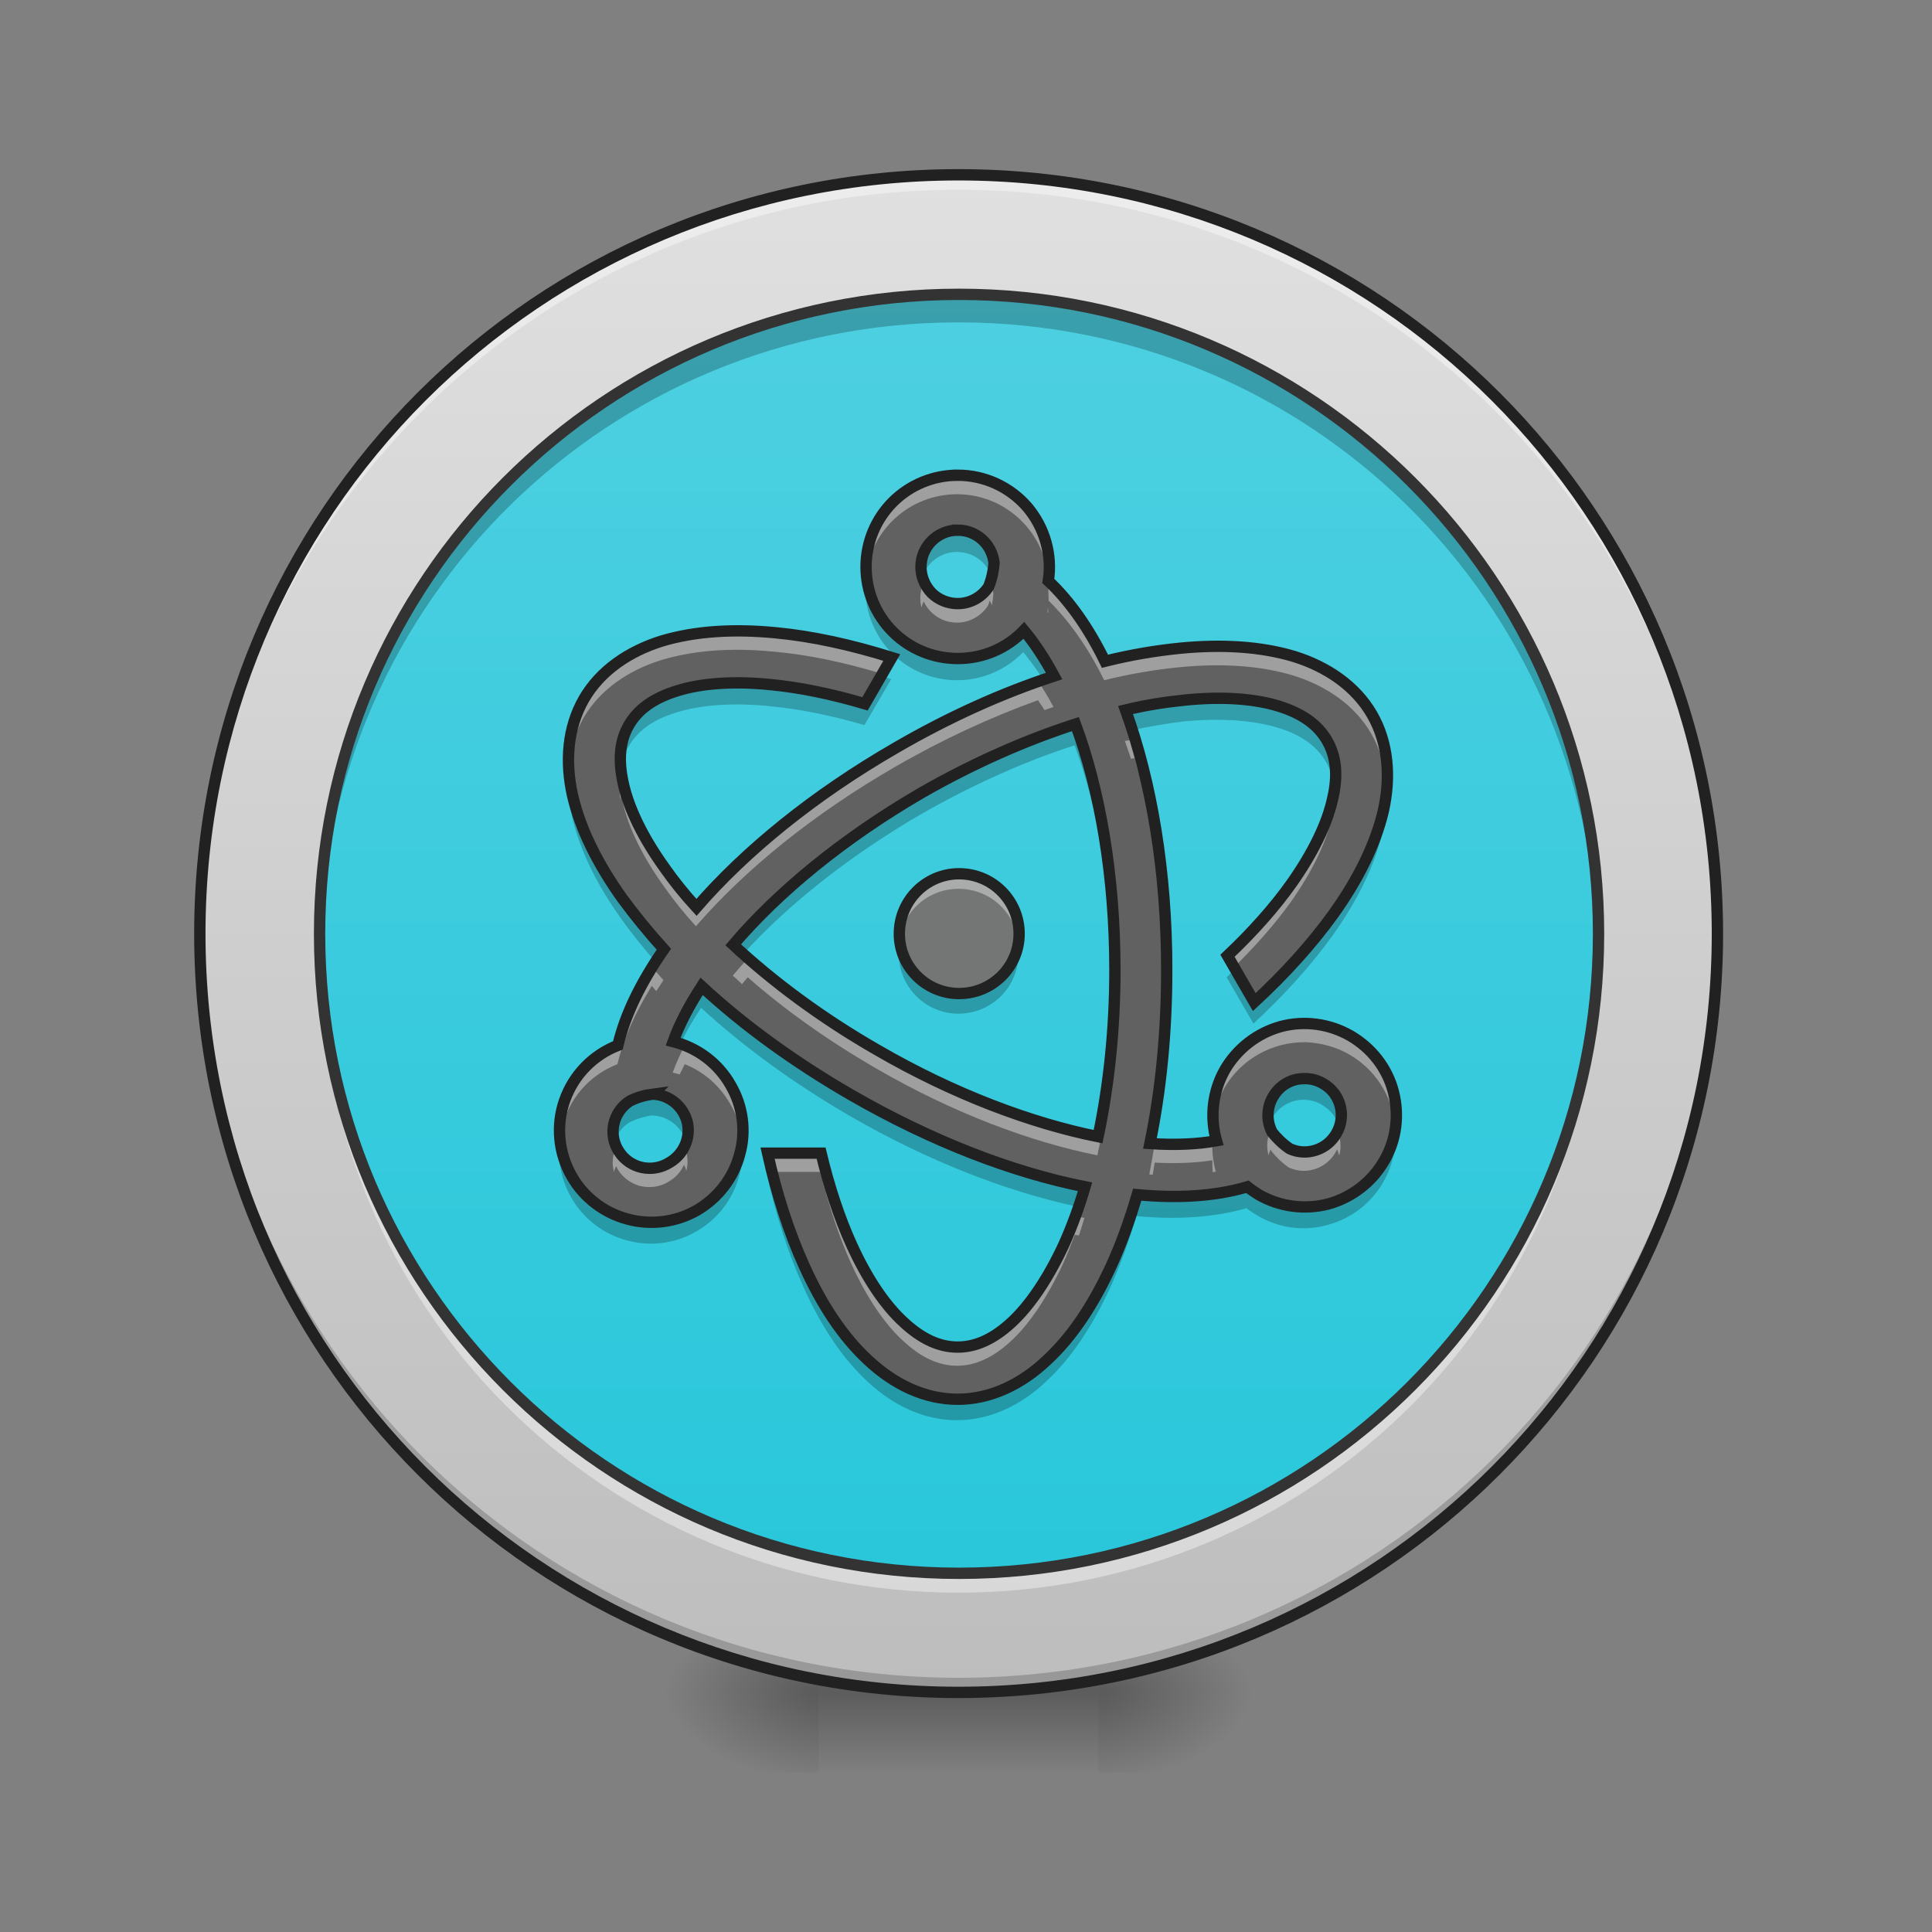 <svg height="22" viewBox="0 0 22 22" width="22" xmlns="http://www.w3.org/2000/svg" xmlns:xlink="http://www.w3.org/1999/xlink"><rect x="0" y="0" width="22" height="22" fill="#808080" stroke="none"/><linearGradient id="a"><stop offset="0" stop-opacity=".314"/><stop offset=".222" stop-opacity=".275"/><stop offset="1" stop-opacity="0"/></linearGradient><radialGradient id="b" cx="450.909" cy="189.579" gradientTransform="matrix(0 -.054 -.097 -0 30.61 43.722)" gradientUnits="userSpaceOnUse" r="21.167" xlink:href="#a"/><radialGradient id="c" cx="450.909" cy="189.579" gradientTransform="matrix(-0 .054 .097 0 -8.779 -5.175)" gradientUnits="userSpaceOnUse" r="21.167" xlink:href="#a"/><radialGradient id="d" cx="450.909" cy="189.579" gradientTransform="matrix(-0 -.054 .097 -0 -8.779 43.722)" gradientUnits="userSpaceOnUse" r="21.167" xlink:href="#a"/><radialGradient id="e" cx="450.909" cy="189.579" gradientTransform="matrix(0 .054 -.097 0 30.61 -5.175)" gradientUnits="userSpaceOnUse" r="21.167" xlink:href="#a"/><linearGradient id="f" gradientTransform="matrix(.009 0 0 .043 8.57 9.239)" gradientUnits="userSpaceOnUse" x1="255.323" x2="255.323" y1="233.5" y2="254.667"><stop offset="0" stop-opacity=".275"/><stop offset="1" stop-opacity="0"/></linearGradient><linearGradient id="g" gradientUnits="userSpaceOnUse" x1="12.28" x2="12.28" y1="19.273" y2="1.991"><stop offset="0" stop-color="#bdbdbd"/><stop offset="1" stop-color="#e0e0e0"/></linearGradient><linearGradient id="h" gradientUnits="userSpaceOnUse" x1="10.915" x2="10.915" y1="19.273" y2="3.355"><stop offset="0" stop-color="#26c6da"/><stop offset="1" stop-color="#4dd0e1"/></linearGradient><linearGradient id="i"><stop offset="0" stop-color="#616161"/><stop offset="1" stop-color="#757575"/></linearGradient><linearGradient id="j" gradientUnits="userSpaceOnUse" x1="3.537" x2="3.537" xlink:href="#i" y1="4.061" y2="-.575"/><filter id="k" height="100%" width="100%" x="0%" y="0%"><feColorMatrix in="SourceGraphic" type="matrix" values="0 0 0 0 1 0 0 0 0 1 0 0 0 0 1 0 0 0 1 0"/></filter><mask id="l"><g filter="url(#k)"><path d="m0 0h22v22h-22z" fill-opacity=".99"/></g></mask><linearGradient id="m" gradientUnits="userSpaceOnUse" x1="3.371" x2="3.702" xlink:href="#i" y1="1.633" y2="1.633"/><clipPath id="n"><path d="m0 0h22v22h-22z"/></clipPath><mask id="o"><g filter="url(#k)"><path d="m0 0h22v22h-22z" fill-opacity=".99"/></g></mask><clipPath id="p"><path d="m0 0h22v22h-22z"/></clipPath><mask id="q"><g filter="url(#k)"><path d="m0 0h22v22h-22z" fill-opacity=".99"/></g></mask><clipPath id="r"><path d="m0 0h22v22h-22z"/></clipPath><mask id="s"><g filter="url(#k)"><path d="m0 0h22v22h-22z" fill-opacity=".99"/></g></mask><clipPath id="t"><path d="m0 0h22v22h-22z"/></clipPath><path d="m12.508 19.273h1.816v-.91h-1.816zm0 0" fill="url(#b)"/><path d="m9.324 19.273h-1.82v.91h1.82zm0 0" fill="url(#c)"/><path d="m9.324 19.273h-1.82v-.91h1.82zm0 0" fill="url(#d)"/><path d="m12.508 19.273h1.816v.91h-1.816zm0 0" fill="url(#e)"/><path d="m9.324 19.047h3.184v1.137h-3.184zm0 0" fill="url(#f)"/><path d="m10.914 1.992c4.773 0 8.641 3.867 8.641 8.641 0 4.773-3.867 8.641-8.641 8.641-4.77 0-8.641-3.867-8.641-8.641 0-4.773 3.871-8.641 8.641-8.641zm0 0" fill="url(#g)"/><path d="m10.914 19.273c-4.785 0-8.641-3.855-8.641-8.641 0-.027 0-.059 0-.086.047 4.75 3.883 8.559 8.641 8.559 4.762 0 8.598-3.809 8.641-8.559v.086c0 4.785-3.852 8.641-8.641 8.641zm0 0" fill-opacity=".196"/><path d="m10.914 1.992c-4.785 0-8.641 3.852-8.641 8.641v.086c.047-4.75 3.883-8.559 8.641-8.559 4.762 0 8.598 3.809 8.641 8.559 0-.031 0-.059 0-.086 0-4.789-3.852-8.641-8.641-8.641zm0 0" fill="#fff" fill-opacity=".392"/><path d="m10.914 1.926c-4.82 0-8.703 3.883-8.703 8.707 0 4.82 3.883 8.703 8.703 8.703 4.824 0 8.707-3.883 8.707-8.703 0-4.824-3.883-8.707-8.707-8.707zm0 .129c4.754 0 8.578 3.824 8.578 8.578 0 4.75-3.824 8.574-8.578 8.574-4.75 0-8.574-3.824-8.574-8.574 0-4.754 3.824-8.578 8.574-8.578zm0 0" fill="#212121"/><path d="m10.914 3.355c4.02 0 7.277 3.258 7.277 7.277 0 4.02-3.258 7.277-7.277 7.277-4.02 0-7.277-3.258-7.277-7.277 0-4.02 3.258-7.277 7.277-7.277zm0 0" fill="url(#h)"/><path d="m10.914 3.355c-4.031 0-7.277 3.246-7.277 7.277 0 .051.004.105.004.156.082-3.957 3.297-7.117 7.273-7.117 3.98 0 7.191 3.16 7.277 7.117 0-.051 0-.105 0-.156 0-4.031-3.246-7.277-7.277-7.277zm0 0" fill-opacity=".235"/><path d="m3.641 10.746c0 .039-.004.074-.004.113 0 4.031 3.246 7.277 7.277 7.277s7.277-3.246 7.277-7.277c0-.039 0-.074 0-.113-.062 3.977-3.281 7.164-7.277 7.164-3.992 0-7.215-3.188-7.273-7.164zm0 0" fill="#fff" fill-opacity=".392"/><path d="m253.976-136.917c93.537 0 169.347 75.811 169.347 169.347s-75.811 169.347-169.347 169.347c-93.537 0-169.347-75.811-169.347-169.347s75.811-169.347 169.347-169.347zm0 0" fill="none" stroke="#333" stroke-linecap="round" stroke-width="3" transform="matrix(.043 0 0 .043 0 9.239)"/><path d="m10.898 5.414c-.277 0-.543.109-.738.305-.195.195-.305.461-.305.738 0 .277.109.543.305.738.195.195.461.305.738.305.297 0 .562-.121.754-.32.117.141.234.316.344.52-.586.191-1.195.465-1.801.816-.934.539-1.711 1.172-2.27 1.816-.137-.148-.258-.301-.359-.445-.25-.348-.41-.68-.473-.961-.062-.277-.039-.492.062-.668.102-.176.273-.305.551-.391.273-.086.641-.113 1.062-.07.328.031.691.105 1.074.219l.305-.527c-.461-.145-.906-.242-1.32-.281-.48-.047-.918-.02-1.297.094-.375.117-.699.336-.887.66-.188.328-.215.715-.129 1.098.09.387.285.777.566 1.172.141.191.297.383.473.578-.254.367-.438.73-.523 1.094-.281.109-.504.336-.605.625-.102.285-.07.602.082.867.137.238.367.414.633.484.27.074.555.035.793-.102.238-.141.414-.367.484-.637.074-.266.035-.551-.105-.789-.141-.246-.375-.422-.652-.492.07-.195.18-.406.324-.629.477.441 1.051.859 1.699 1.234.914.527 1.836.883 2.664 1.047-.07.238-.152.461-.242.66-.18.387-.387.691-.594.883-.211.195-.414.281-.613.281-.203 0-.402-.086-.613-.281-.211-.191-.418-.496-.594-.883-.137-.301-.254-.652-.348-1.043h-.609c.105.473.246.906.418 1.285.199.441.441.809.73 1.074.289.27.637.441 1.016.441.375 0 .727-.172 1.012-.441.289-.266.531-.633.734-1.074.113-.246.211-.52.297-.812.461.043.887.02 1.254-.09.039.031.086.062.129.09.238.137.523.176.793.105.266-.074.496-.25.633-.488.141-.238.176-.523.105-.793-.07-.266-.246-.492-.488-.633-.238-.137-.523-.176-.789-.105-.27.074-.496.25-.637.488-.141.246-.176.539-.098.812-.215.039-.473.051-.758.031.125-.602.191-1.27.191-1.977 0-1.113-.172-2.137-.469-2.957.223-.055.449-.09.68-.113.426-.043.789-.016 1.066.07.273.086.445.215.547.391.102.176.129.391.062.668-.062.281-.223.613-.469.961-.191.27-.438.547-.727.82l.305.527c.355-.328.66-.668.902-1.004.281-.395.477-.789.566-1.172.086-.383.059-.773-.129-1.098s-.512-.543-.887-.66c-.379-.113-.816-.141-1.297-.094-.273.027-.559.074-.855.148-.18-.367-.395-.68-.645-.914.047-.301-.043-.609-.238-.84-.199-.23-.488-.363-.793-.363zm0 .625c.215 0 .391.16.414.375-.008.094-.027.184-.062.27-.074.113-.203.191-.352.191-.109 0-.219-.043-.297-.121-.078-.082-.121-.188-.121-.297 0-.23.188-.418.418-.418zm1.34 2.207c.277.746.449 1.727.449 2.797 0 .684-.07 1.324-.191 1.898-.758-.152-1.641-.48-2.516-.988-.633-.363-1.188-.777-1.637-1.195.508-.598 1.25-1.211 2.145-1.73.594-.34 1.191-.602 1.75-.781zm2.598 4.035c.074-.004.152.016.219.055.203.113.27.371.152.57-.105.184-.336.262-.531.172-.074-.051-.145-.117-.199-.188-.066-.129-.062-.281.012-.406s.203-.203.348-.203zm-7.406.176c.188.008.344.137.391.316.043.18-.039.367-.199.461-.195.125-.453.07-.578-.125-.125-.191-.07-.449.125-.574.086-.043.172-.066.262-.078zm0 0" fill="url(#j)"/><path d="m10.898 5.414c-.277 0-.543.109-.738.305-.195.195-.305.461-.305.738 0 .035 0 .07.004.109.055-.535.504-.938 1.039-.938.531 0 .98.402 1.035.934.031-.293-.066-.586-.262-.805-.199-.219-.48-.344-.773-.344zm.371 1.211c-.004.02-.012.039-.02.059-.074.113-.203.191-.352.191-.164 0-.309-.094-.379-.242-.023.055-.039.113-.039.176 0 .039.004.074.016.109.004-.023.012-.047.023-.07.07.148.215.242.379.242.148 0 .277-.078.352-.191.008-.02.016-.039.02-.059.012.016.02.035.023.055.012-.043.016-.086.02-.129-.004-.051-.02-.098-.043-.141zm.672 0c0 .039 0 .074-.004.113.004.035.004.07.004.102.242.238.453.543.633.906.297-.074.582-.121.855-.148.48-.047.918-.02 1.297.094.375.117.699.336.887.66.105.18.156.375.172.582.02-.281-.031-.555-.172-.797-.188-.324-.512-.543-.887-.66-.379-.113-.816-.141-1.297-.094-.273.027-.559.074-.855.148-.18-.363-.391-.668-.633-.906zm-.008.293c0 .016-.004.031-.004.051.004.004.004.008.008.012 0-.023 0-.043-.004-.062zm-3.543.266c-.312 0-.602.039-.859.117-.375.117-.699.336-.887.66-.141.242-.191.516-.172.797.016-.207.07-.402.172-.582.188-.324.512-.543.887-.66.258-.078.547-.117.859-.117.141 0 .285.008.438.023.383.035.789.121 1.215.25l.09-.156c-.016-.016-.031-.031-.043-.047-.441-.133-.867-.223-1.262-.262-.152-.016-.297-.023-.438-.023zm3.43.574c-.531.191-1.078.441-1.625.758-.934.539-1.711 1.172-2.27 1.816-.137-.148-.258-.301-.359-.445-.25-.348-.41-.68-.473-.961-.008-.031-.016-.062-.02-.094-.016.086-.02.176-.008.277 0-.02.004-.043.008-.062.004.031.012.062.02.094.062.281.223.613.473.961.102.145.223.297.359.445.559-.645 1.336-1.277 2.27-1.816.547-.316 1.094-.566 1.625-.758.023.039.051.074.074.113.031-.012.066-.023.102-.035-.055-.105-.113-.203-.176-.293zm1.098.66c-.035.008-.07.012-.109.02.023.066.047.133.07.203.012-.004.027-.004.039-.008.223.73.352 1.59.359 2.516 0-.035 0-.07 0-.105 0-.969-.129-1.867-.359-2.625zm2.266.586c-.004.035-.012.066-.02.098-.062.281-.223.613-.469.961-.191.27-.438.547-.727.82l.078.137c.254-.25.473-.5.648-.742.246-.348.406-.68.469-.961.008-.031.016-.062.02-.098.004.023.008.043.012.066.008-.102.004-.195-.012-.281zm-6.668 1.91c-.059.066-.117.129-.172.195.035.031.07.062.105.098.02-.027.043-.051.066-.078.418.367.91.719 1.465 1.039.875.508 1.758.836 2.516.988.113-.523.18-1.105.191-1.723v.07c0-.035 0-.07 0-.105 0-.062 0-.121 0-.18-.012.617-.078 1.199-.191 1.723-.758-.152-1.641-.48-2.516-.988-.555-.32-1.047-.672-1.465-1.039zm-1.094.098c-.184.297-.32.594-.391.891-.438.168-.707.609-.656 1.078.039-.391.293-.723.656-.863.07-.297.207-.594.391-.891.016.02.035.039.051.059.027-.043.055-.082.082-.125-.043-.051-.09-.102-.133-.148zm7.453.641c-.383-.008-.742.191-.934.523-.109.191-.156.41-.133.629.016-.148.062-.289.133-.414.191-.332.551-.531.934-.523.172.008.344.055.492.141.289.168.48.461.516.793.043-.406-.16-.801-.516-1.008-.148-.086-.32-.133-.492-.141zm-7.078.25c-.055.109-.102.211-.137.312.027.004.055.012.078.02.02-.035.039-.074.059-.117.219.086.398.246.516.449.074.125.121.266.133.41.023-.215-.023-.438-.133-.625-.117-.203-.297-.363-.516-.449zm6.672.969c-.043.09-.051.191-.023.285.004-.023.012-.047.023-.07.004.008.004.012.008.02.055.07.125.137.199.188.195.09.426.012.531-.172.008-.012.012-.023.02-.035.008.023.016.047.023.07.027-.094.016-.195-.023-.285-.008.012-.012.023-.02.035-.105.184-.336.262-.531.172-.074-.051-.145-.117-.199-.188-.004-.008-.004-.012-.008-.02zm-.664.125c-.191.031-.41.039-.656.027-.02.117-.039.234-.062.348.012.004.027.004.039.004.008-.047.016-.09.023-.137.246.012.465.004.656-.027 0 .043 0 .09.004.137.012-.004.023-.004.035-.008-.031-.113-.043-.227-.039-.344zm-6.016.051c-.035.078-.094.145-.168.188-.102.066-.227.082-.344.051-.113-.035-.211-.113-.262-.223-.039.086-.051.188-.023.281.004-.023.016-.047.023-.066.051.109.148.188.262.223.117.031.242.016.344-.051.074-.043.133-.109.168-.188.012.023.02.047.027.07.023-.094.016-.195-.027-.285zm.945.082c.016.074.035.145.051.215h.559c.094.391.211.742.348 1.043.176.387.383.691.594.883.211.195.41.281.613.281.199 0 .402-.086.613-.281.207-.191.414-.496.594-.883.047-.105.09-.215.133-.328.016.004.031.008.047.008.02-.062.043-.133.062-.199-.035-.008-.074-.016-.109-.023-.043.113-.086.223-.133.328-.18.387-.387.691-.594.883-.211.195-.414.281-.613.281-.203 0-.402-.086-.613-.281-.211-.191-.418-.496-.594-.883-.137-.301-.254-.652-.348-1.043zm0 0" fill="#fff" fill-opacity=".392"/><path d="m10.898 6.039c-.23 0-.418.188-.418.418 0 .043.008.082.02.121.051-.168.211-.293.398-.293.176 0 .332.109.391.273.012-.047.02-.094.023-.145-.023-.215-.199-.375-.414-.375zm1.035.539c-.004.012-.004.023-.004.039 0 0 .004.004.008.008 0-.016-.004-.031-.004-.047zm-2.07.004c-.004.039-.008.078-.008.121 0 .277.109.543.305.738.195.195.461.305.738.305.297 0 .562-.125.754-.32.074.09.152.195.227.312.039-.012.078-.027.117-.039-.109-.203-.227-.379-.344-.52-.191.199-.457.32-.754.32-.527 0-.973-.395-1.035-.918zm.164 1.113-.184.32c-.383-.113-.746-.188-1.074-.219-.422-.043-.789-.016-1.062.07-.277.086-.449.215-.551.391-.082.141-.113.309-.09.516.012-.102.043-.191.09-.27.102-.176.273-.309.551-.391.273-.086.641-.113 1.062-.07.328.031.691.102 1.074.215l.305-.523c-.039-.016-.078-.027-.121-.039zm3.84.258c-.121 0-.246.004-.379.02-.23.023-.457.059-.68.113.027.074.055.152.078.23.199-.043.398-.078.602-.102.426-.039.789-.012 1.066.074.273.082.445.215.547.391.047.078.078.168.09.27.023-.207-.008-.375-.09-.516-.102-.176-.273-.305-.547-.391-.191-.059-.422-.09-.688-.09zm-1.629.293c-.559.18-1.156.441-1.75.781-.895.52-1.637 1.133-2.145 1.73.039.035.078.07.117.109.504-.555 1.199-1.113 2.027-1.594.594-.34 1.191-.605 1.75-.785.266.723.438 1.656.449 2.68 0-.039 0-.082 0-.125 0-1.07-.172-2.051-.449-2.797zm-5.766.527c-.012.176.004.352.043.531.09.383.285.777.566 1.168.113.16.242.316.379.477.031-.047.062-.094.094-.141-.176-.195-.332-.387-.473-.578-.281-.395-.477-.785-.566-1.172-.02-.094-.035-.188-.043-.285zm9.312.176c-.008.094-.023.191-.043.285-.09.383-.285.777-.566 1.172-.242.336-.547.676-.902 1.004l-.215-.371c-.031.031-.059.059-.09.09l.305.527c.355-.328.66-.668.902-1.004.281-.395.477-.789.566-1.172.039-.18.055-.359.043-.531zm-2.508 2.219c-.008.66-.074 1.285-.191 1.852.016 0 .031.004.047.004.094-.539.145-1.121.145-1.734 0-.039 0-.078 0-.121zm-5.293.062c-.145.223-.254.434-.324.629.031.008.062.016.09.027.062-.133.141-.27.234-.41.477.438 1.051.859 1.699 1.234.887.512 1.781.859 2.59 1.031.027-.074.051-.148.074-.23-.828-.164-1.75-.52-2.664-1.047-.648-.375-1.223-.793-1.699-1.234zm6.852 1.051c-.129 0-.25.066-.328.172-.074.105-.098.242-.059.367.051-.172.207-.293.387-.297.074 0 .152.016.219.059.098.055.16.141.191.238.055-.184-.02-.387-.191-.484-.066-.039-.145-.059-.219-.055zm-7.406.176c-.09.012-.176.035-.262.078-.156.102-.227.293-.172.473.027-.094.09-.176.172-.227.086-.043.172-.066.262-.082v.004c.176.004.328.125.383.293.035-.125.016-.258-.059-.363-.074-.105-.195-.172-.324-.176zm6.383.359c-.008.059-.012.117-.008.18.016-.004.027-.008.039-.008-.016-.059-.027-.113-.031-.172zm2.07.008c-.016.137-.062.273-.133.395-.137.238-.367.414-.633.488-.27.07-.555.031-.793-.105-.043-.027-.09-.059-.129-.09-.367.109-.793.133-1.254.09-.086.293-.184.566-.297.812-.203.441-.445.809-.734 1.074-.285.27-.637.441-1.012.441-.379 0-.727-.172-1.016-.441-.289-.266-.531-.633-.73-1.074-.141-.312-.262-.66-.359-1.039h-.059c.105.473.246.906.418 1.285.199.441.441.809.73 1.074.289.27.637.438 1.016.438.375 0 .727-.168 1.012-.438.289-.266.531-.633.734-1.074.113-.25.211-.523.297-.812.461.043.887.016 1.254-.09.039.031.086.059.129.086.238.141.523.18.793.105.266-.07.496-.246.633-.484.113-.195.16-.418.133-.641zm-9.508.172c-.027.223.02.449.133.645.137.238.367.414.633.484.27.074.555.035.793-.105.359-.207.562-.609.512-1.023-.039.324-.227.613-.512.781-.238.137-.523.176-.793.102-.266-.07-.496-.246-.633-.484-.07-.125-.117-.258-.133-.398zm0 0" fill-opacity=".235"/><path d="m253.612-89.012c-6.454 0-12.635 2.545-17.18 7.09-4.545 4.545-7.09 10.726-7.09 17.18s2.545 12.635 7.09 17.18c4.545 4.545 10.726 7.09 17.18 7.09 6.908 0 13.09-2.818 17.544-7.454 2.727 3.272 5.454 7.363 7.999 12.09-13.635 4.454-27.816 10.817-41.905 18.998-21.725 12.544-39.814 27.27-52.813 42.269-3.182-3.454-5.999-6.999-8.363-10.363-5.818-8.09-9.545-15.817-10.999-22.362-1.454-6.454-.909-11.453 1.454-15.544 2.363-4.091 6.363-7.09 12.817-9.09 6.363-2 14.908-2.636 24.725-1.636 7.636.727 16.089 2.454 24.998 5.09l7.09-12.272c-10.726-3.363-21.089-5.636-30.724-6.545-11.181-1.091-21.362-.455-30.179 2.182-8.726 2.727-16.271 7.817-20.634 15.362-4.363 7.636-5 16.635-3 25.543 2.091 8.999 6.636 18.089 13.181 27.27 3.272 4.454 6.908 8.908 10.999 13.453-5.909 8.545-10.181 16.998-12.181 25.452-6.545 2.545-11.726 7.817-14.09 14.544-2.363 6.636-1.636 13.999 1.909 20.18 3.182 5.545 8.545 9.635 14.726 11.272 6.272 1.727 12.908.818 18.453-2.363 5.545-3.272 9.635-8.545 11.272-14.817 1.727-6.181.818-12.817-2.454-18.362-3.272-5.727-8.726-9.817-15.18-11.453 1.636-4.545 4.181-9.454 7.545-14.635 11.09 10.272 24.452 19.998 39.542 28.725 21.271 12.272 42.723 20.543 61.994 24.361-1.636 5.545-3.545 10.726-5.636 15.362-4.181 8.999-8.999 16.089-13.817 20.543-4.909 4.545-9.635 6.545-14.271 6.545-4.727 0-9.363-2-14.271-6.545-4.909-4.454-9.726-11.544-13.817-20.543-3.182-6.999-5.909-15.18-8.09-24.27h-14.18c2.454 10.999 5.727 21.089 9.726 29.906 4.636 10.272 10.272 18.816 16.998 24.998 6.727 6.272 14.817 10.272 23.634 10.272 8.726 0 16.907-4 23.543-10.272 6.727-6.181 12.362-14.726 17.089-24.998 2.636-5.727 4.909-12.09 6.908-18.907 10.726 1 20.634.455 29.179-2.091.909.727 2 1.454 3 2.091 5.545 3.182 12.181 4.091 18.453 2.454 6.181-1.727 11.544-5.818 14.726-11.363 3.272-5.545 4.091-12.181 2.454-18.453-1.636-6.181-5.727-11.453-11.363-14.726-5.545-3.182-12.181-4.091-18.362-2.454-6.272 1.727-11.544 5.818-14.817 11.363-3.272 5.727-4.091 12.544-2.273 18.907-5.0.909-10.999 1.182-17.635.727 2.909-13.999 4.454-29.543 4.454-45.996 0-25.907-4-49.723-10.908-68.812 5.181-1.273 10.454-2.091 15.817-2.636 9.908-1 18.362-.364 24.816 1.636 6.363 2 10.363 5 12.726 9.09 2.363 4.091 3 9.09 1.454 15.544-1.454 6.545-5.181 14.271-10.908 22.362-4.454 6.272-10.181 12.726-16.907 19.089l7.09 12.272c8.272-7.636 15.362-15.544 20.998-23.361 6.545-9.181 11.09-18.362 13.181-27.27 2-8.908 1.364-17.998-3-25.543s-11.908-12.635-20.634-15.362c-8.817-2.636-18.998-3.272-30.179-2.182-6.363.636-12.999 1.727-19.907 3.454-4.181-8.545-9.181-15.817-14.999-21.271 1.091-6.999-1-14.18-5.545-19.544-4.636-5.363-11.363-8.454-18.453-8.454zm0 14.544c5 0 9.09 3.727 9.635 8.726-.182 2.182-.636 4.272-1.454 6.272-1.727 2.636-4.727 4.454-8.181 4.454-2.545 0-5.09-1-6.908-2.818-1.818-1.909-2.818-4.363-2.818-6.908 0-5.363 4.363-9.726 9.726-9.726zm31.179 51.359c6.454 17.362 10.454 40.178 10.454 65.085 0 15.908-1.636 30.815-4.454 44.178-17.635-3.545-38.178-11.181-58.54-22.998-14.726-8.454-27.634-18.089-38.087-27.816 11.817-13.908 29.088-28.179 49.904-40.269 13.817-7.908 27.725-13.999 40.723-18.18zm60.449 93.9c1.727-.091 3.545.364 5.09 1.273 4.727 2.636 6.272 8.636 3.545 13.271-2.454 4.272-7.817 6.09-12.362 4-1.727-1.182-3.363-2.727-4.636-4.363-1.545-3-1.454-6.545.273-9.454 1.727-2.909 4.727-4.727 8.09-4.727zm-172.347 4.091c4.363.182 7.999 3.182 9.09 7.363 1 4.181-.909 8.545-4.636 10.726-4.545 2.909-10.544 1.636-13.453-2.909-2.909-4.454-1.636-10.454 2.909-13.362 2-1 4-1.545 6.09-1.818zm0 0" fill="none" stroke="#212121" stroke-width="3" transform="matrix(.043 0 0 .043 0 9.239)"/><g clip-path="url(#n)" mask="url(#l)"><path d="m10.914 9.949c.379 0 .684.305.684.684 0 .375-.305.68-.684.68-.375 0-.68-.305-.68-.68 0-.379.305-.684.68-.684zm0 0" fill="url(#m)"/></g><g clip-path="url(#p)" mask="url(#o)"><path d="m10.914 9.949c-.375 0-.68.305-.68.684 0 .027 0 .059.004.086.043-.34.328-.598.676-.598.352 0 .637.258.68.598 0-.027.004-.059.004-.086 0-.379-.305-.684-.684-.684zm0 0" fill="#fff" fill-opacity=".392"/></g><g clip-path="url(#r)" mask="url(#q)"><path d="m10.242 10.746c-.008.035-.008.074-.008.113 0 .379.305.684.68.684.379 0 .684-.305.684-.684 0-.039-.004-.078-.012-.113-.051.324-.332.566-.672.566-.34 0-.617-.242-.672-.566zm0 0" fill-opacity=".235"/></g><g clip-path="url(#t)" mask="url(#s)"><path d="m253.976 16.523c8.817 0 15.908 7.09 15.908 15.908 0 8.726-7.09 15.817-15.908 15.817-8.726 0-15.817-7.09-15.817-15.817 0-8.817 7.09-15.908 15.817-15.908zm0 0" fill="none" stroke="#212121" stroke-linecap="round" stroke-linejoin="round" stroke-width="3" transform="matrix(.043 0 0 .043 0 9.239)"/></g></svg>